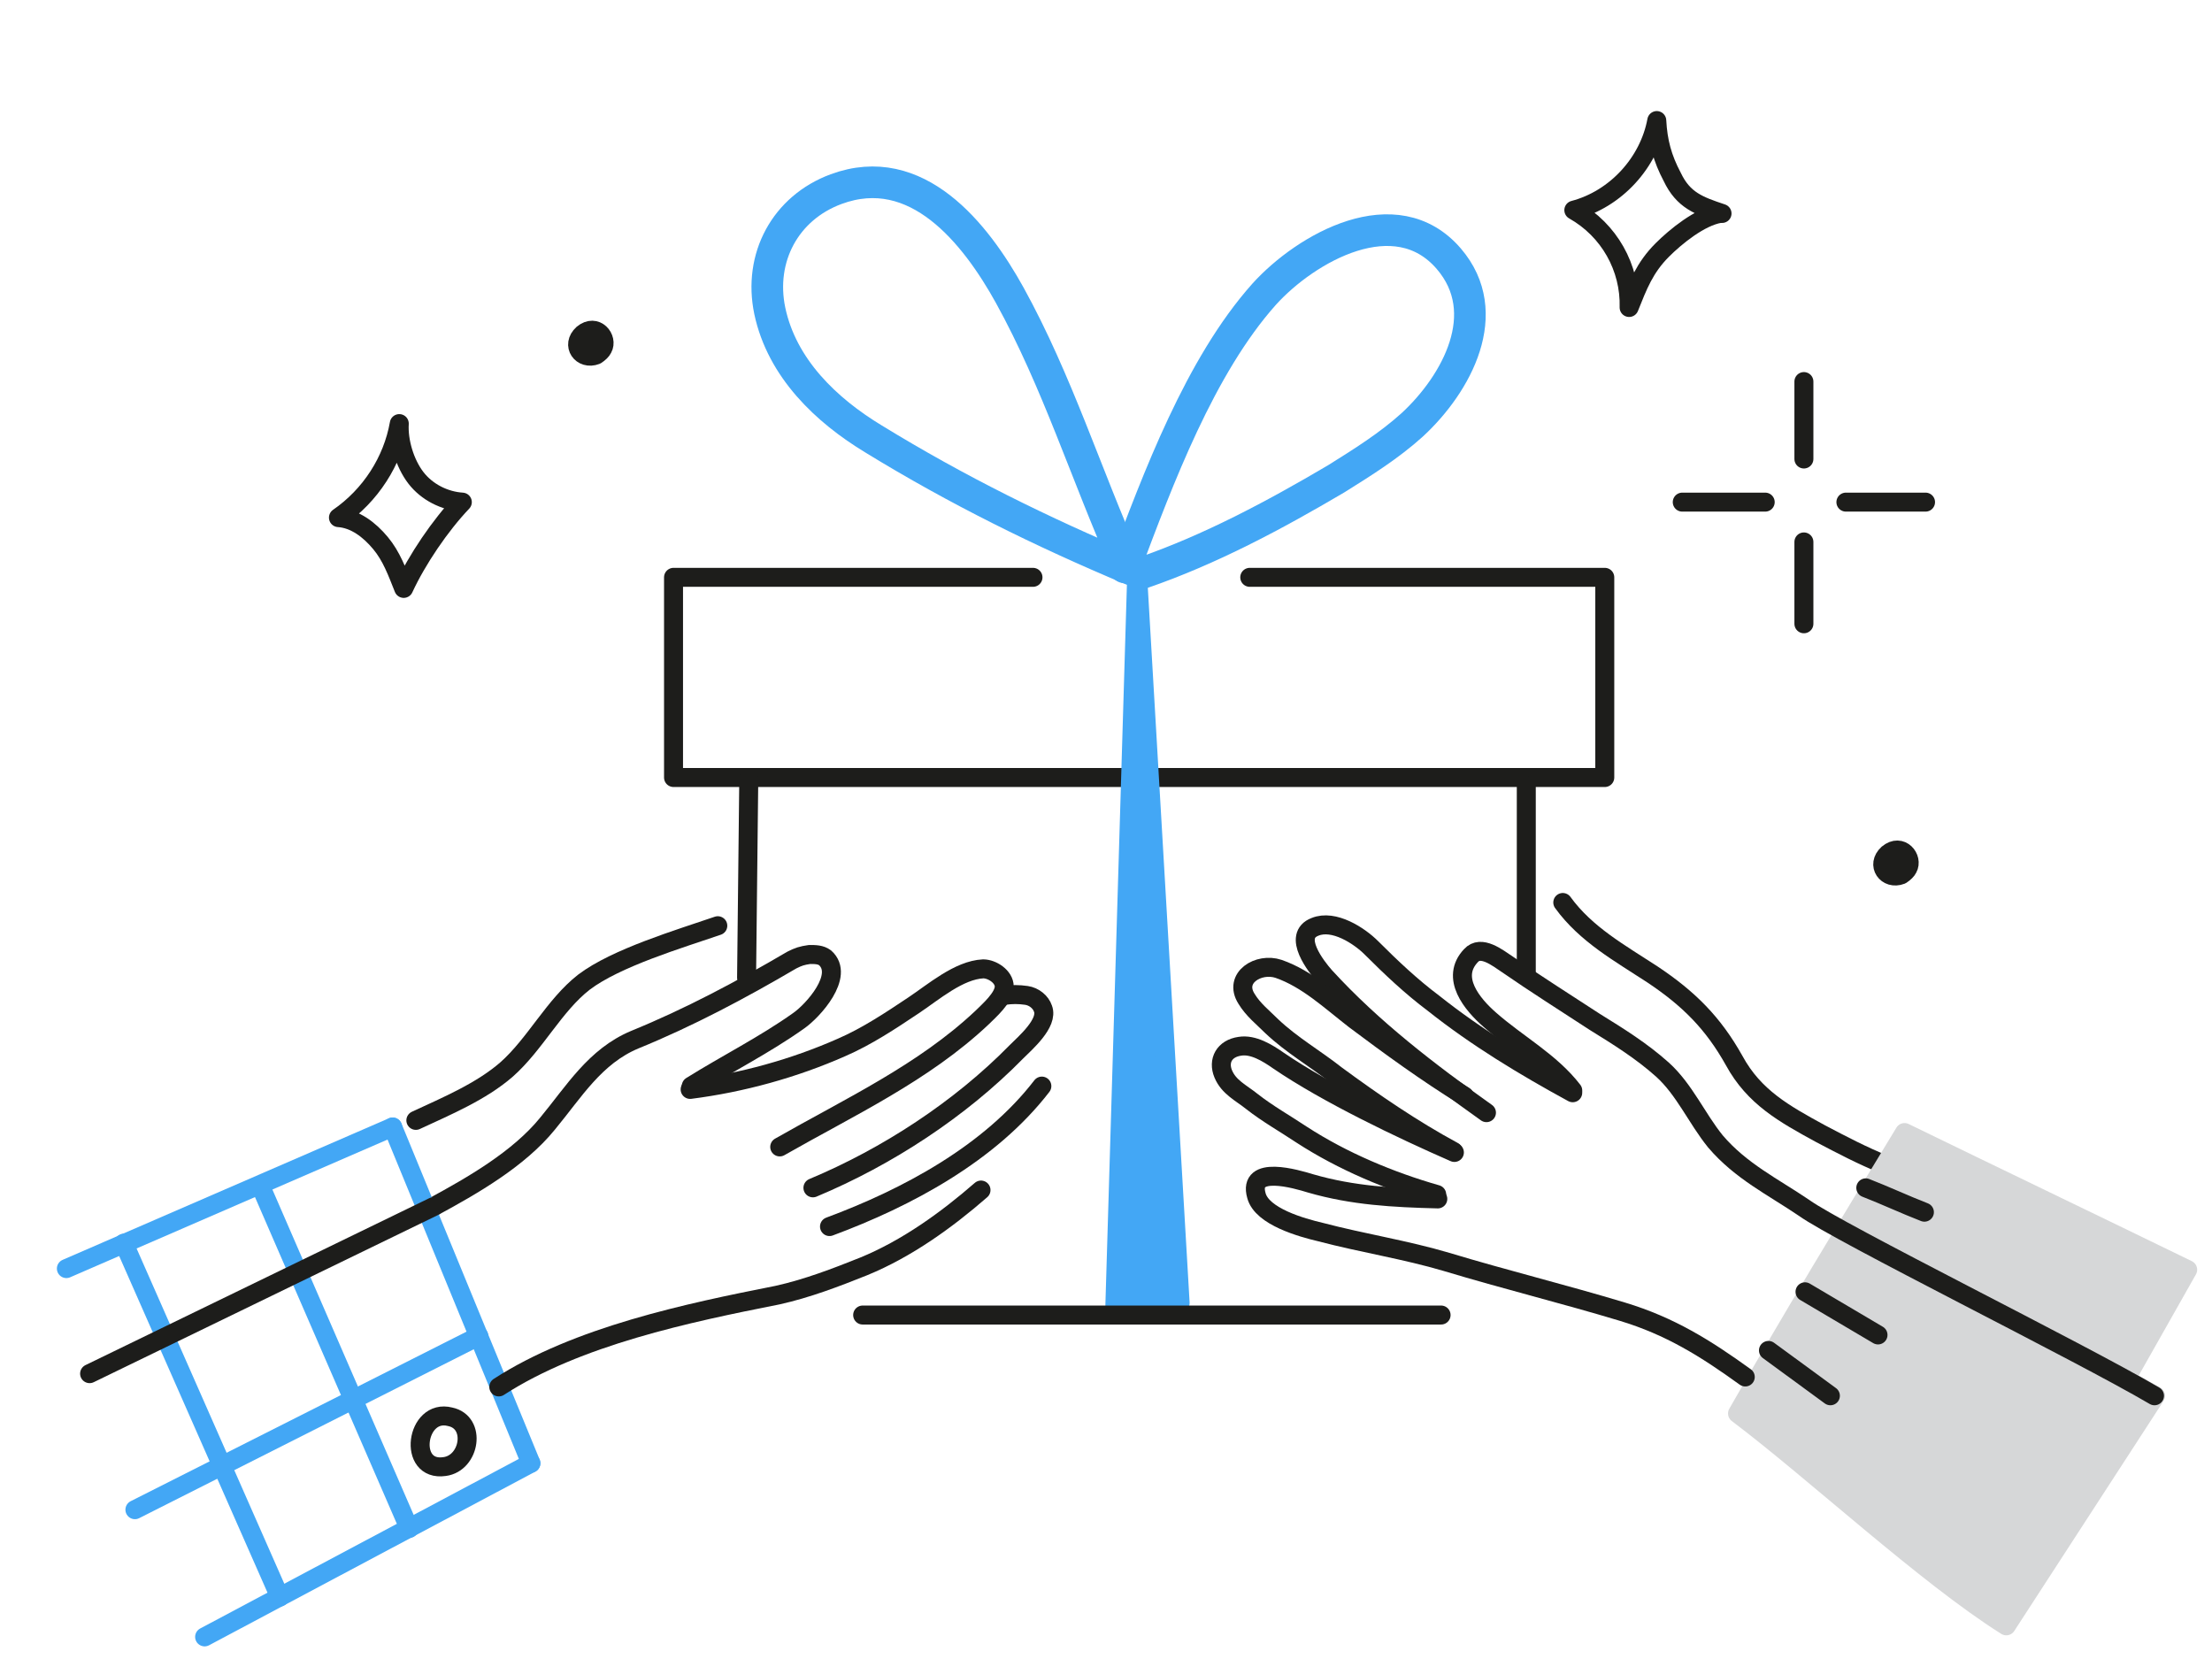 <svg width="344" height="258" viewBox="0 0 344 258" fill="none" xmlns="http://www.w3.org/2000/svg">
<path d="M293.089 181.115C289.649 179.739 286.381 178.019 283.113 176.299C277.437 173.203 272.793 170.623 269.697 164.947C266.429 159.099 262.645 155.315 256.969 151.531C251.981 148.263 246.649 145.339 243.037 140.351" stroke="#1D1D1B" stroke-width="2.952" stroke-miterlimit="10" stroke-linecap="round" stroke-linejoin="round"/>
<path d="M312.008 252.841C299.452 244.929 282.08 228.761 270.212 219.817C278.64 205.025 287.412 190.577 296.184 176.129C309.6 182.665 326.8 190.921 340.216 197.457L330.584 214.485L335.228 217.065L312.008 252.841Z" fill="#D6D7D8" stroke="#D6D7D8" stroke-width="2.952" stroke-miterlimit="10" stroke-linecap="round" stroke-linejoin="round"/>
<path d="M175.955 88.579C162.023 82.731 148.779 76.195 135.879 68.283C128.483 63.811 121.603 57.275 119.711 48.331C117.991 40.075 122.119 32.335 130.031 29.411C142.587 24.767 151.703 36.291 157.035 45.923C164.431 59.339 168.903 73.787 175.095 87.719" stroke="#43A7F5" stroke-width="4.92" stroke-miterlimit="10" stroke-linecap="round" stroke-linejoin="round"/>
<path d="M174.924 88.237C180.084 74.477 186.62 56.933 196.596 45.753C203.132 38.529 217.064 30.617 225.32 40.249C232.544 48.677 226.524 59.685 219.644 66.049C216.032 69.317 211.904 71.897 207.776 74.477C198.144 80.153 188.168 85.485 177.676 89.097" stroke="#43A7F5" stroke-width="4.92" stroke-miterlimit="10" stroke-linecap="round" stroke-linejoin="round"/>
<path d="M280.534 71.38V59.34" stroke="#1D1D1B" stroke-width="2.952" stroke-miterlimit="10" stroke-linecap="round" stroke-linejoin="round"/>
<path d="M280.534 97.007V84.279" stroke="#1D1D1B" stroke-width="2.952" stroke-miterlimit="10" stroke-linecap="round" stroke-linejoin="round"/>
<path d="M287.066 78.088H299.45" stroke="#1D1D1B" stroke-width="2.952" stroke-miterlimit="10" stroke-linecap="round" stroke-linejoin="round"/>
<path d="M261.617 78.088H274.517" stroke="#1D1D1B" stroke-width="2.952" stroke-miterlimit="10" stroke-linecap="round" stroke-linejoin="round"/>
<path d="M93.733 54.181C93.561 54.525 93.217 54.869 92.701 55.213C90.465 56.073 88.745 53.665 90.637 51.945C92.701 50.225 94.593 52.633 93.733 54.181Z" fill="#1D1D1B" stroke="#1D1D1B" stroke-width="2.952" stroke-miterlimit="10" stroke-linecap="round" stroke-linejoin="round"/>
<path d="M335.058 217.065C323.362 210.185 286.038 191.781 280.534 187.825C275.718 184.557 270.73 182.149 266.774 177.505C263.85 173.893 261.958 169.421 258.518 166.325C255.25 163.401 251.638 161.165 248.026 158.929C243.554 156.005 238.91 153.081 234.438 149.985C232.89 148.953 230.31 146.889 228.762 148.609C225.494 152.049 228.934 156.177 231.686 158.585C235.986 162.369 241.146 165.121 244.586 169.593" stroke="#1D1D1B" stroke-width="2.952" stroke-miterlimit="10" stroke-linecap="round" stroke-linejoin="round"/>
<path d="M107.5 168.905C113.004 165.465 118.852 162.541 124.184 158.757C126.42 157.209 131.408 151.705 128.312 148.953C127.624 148.437 126.764 148.437 125.904 148.437C124.7 148.609 124.184 148.781 123.152 149.297C115.24 153.941 107.156 158.241 98.728 161.681C92.536 164.261 89.268 169.765 85.14 174.753C80.668 180.257 73.444 184.385 67.424 187.653" stroke="#1D1D1B" stroke-width="2.952" stroke-miterlimit="10" stroke-linecap="round" stroke-linejoin="round"/>
<path d="M64.673 174.236C69.489 172 74.821 169.763 78.777 166.323C83.249 162.367 86.173 156.348 90.817 152.736C95.805 148.952 105.609 146.028 111.629 143.964" stroke="#1D1D1B" stroke-width="2.952" stroke-miterlimit="10" stroke-linecap="round" stroke-linejoin="round"/>
<path d="M61.061 175.267L82.561 227.555" stroke="#43A7F5" stroke-width="2.952" stroke-miterlimit="10" stroke-linecap="round" stroke-linejoin="round"/>
<path d="M31.822 254.56L82.562 227.556" stroke="#43A7F5" stroke-width="2.952" stroke-miterlimit="10" stroke-linecap="round" stroke-linejoin="round"/>
<path d="M20.981 234.78L74.473 207.776" stroke="#43A7F5" stroke-width="2.952" stroke-miterlimit="10" stroke-linecap="round" stroke-linejoin="round"/>
<path d="M10.322 197.283L61.062 175.267" stroke="#43A7F5" stroke-width="2.952" stroke-miterlimit="10" stroke-linecap="round" stroke-linejoin="round"/>
<path d="M63.641 237.703L40.937 185.415" stroke="#43A7F5" stroke-width="2.952" stroke-miterlimit="10" stroke-linecap="round" stroke-linejoin="round"/>
<path d="M19.263 193.328L43.515 248.368" stroke="#43A7F5" stroke-width="2.952" stroke-miterlimit="10" stroke-linecap="round" stroke-linejoin="round"/>
<path d="M70.002 220.332C64.67 218.956 63.294 228.932 69.142 228.072C73.098 227.556 74.13 221.192 70.002 220.332Z" stroke="#1D1D1B" stroke-width="2.952" stroke-miterlimit="10" stroke-linecap="round" stroke-linejoin="round"/>
<path d="M194.356 89.784H249.568V120.916H104.744V89.784H160.644" stroke="#1D1D1B" stroke-width="2.952" stroke-miterlimit="10" stroke-linecap="round" stroke-linejoin="round"/>
<path d="M116.104 152.047L116.448 120.915" stroke="#1D1D1B" stroke-width="2.952" stroke-miterlimit="10" stroke-linecap="round" stroke-linejoin="round"/>
<path d="M183.528 202.615L176.82 87.891L173.38 202.959L183.528 202.615Z" fill="#43A7F5" stroke="#43A7F5" stroke-width="2.952" stroke-miterlimit="10" stroke-linecap="round" stroke-linejoin="round"/>
<path d="M267.458 33.197C267.63 33.197 267.802 33.197 267.802 33.197C264.19 31.993 261.782 31.133 260.062 27.521C258.514 24.597 257.826 22.017 257.654 18.749C256.45 25.285 251.29 30.961 244.754 32.681C250.258 35.777 253.526 41.625 253.354 47.817C254.73 44.377 255.762 41.625 258.514 38.873C260.578 36.809 264.362 33.713 267.458 33.197Z" stroke="#1D1D1B" stroke-width="2.952" stroke-miterlimit="10" stroke-linecap="round" stroke-linejoin="round"/>
<path d="M71.898 78.088C69.146 77.916 66.394 76.54 64.674 74.304C62.954 72.068 61.922 68.628 62.094 65.876C61.062 71.724 57.622 77.056 52.634 80.496C55.214 80.668 57.45 82.388 59.17 84.452C60.89 86.516 61.75 88.924 62.782 91.504C64.846 87.032 68.458 81.7 71.898 78.088Z" stroke="#1D1D1B" stroke-width="2.952" stroke-miterlimit="10" stroke-linecap="round" stroke-linejoin="round"/>
<path d="M134.156 204.508H224.112" stroke="#1D1D1B" stroke-width="2.952" stroke-miterlimit="10" stroke-linecap="round" stroke-linejoin="round"/>
<path d="M107.327 169.42C115.411 168.388 123.495 166.152 130.891 162.884C134.847 161.164 138.459 158.756 142.071 156.348C145.167 154.284 149.123 150.844 152.907 150.672C154.283 150.672 156.175 151.876 156.175 153.424C156.175 155.144 153.767 157.208 152.735 158.24C143.619 166.84 132.095 172.172 121.259 178.364" stroke="#1D1D1B" stroke-width="2.952" stroke-miterlimit="10" stroke-linecap="round" stroke-linejoin="round"/>
<path d="M156.178 154.799C157.382 154.627 158.414 154.627 159.618 154.799C160.822 154.971 161.854 155.831 162.198 156.863C163.058 159.099 159.446 162.195 158.07 163.571C149.298 172.515 137.946 179.911 126.422 184.727" stroke="#1D1D1B" stroke-width="2.952" stroke-miterlimit="10" stroke-linecap="round" stroke-linejoin="round"/>
<path d="M162.024 168.904C153.94 179.396 141.04 186.276 129 190.748" stroke="#1D1D1B" stroke-width="2.952" stroke-miterlimit="10" stroke-linecap="round" stroke-linejoin="round"/>
<path d="M152.561 185.072C147.229 189.716 141.037 194.188 134.329 196.94C130.029 198.66 125.557 200.38 120.913 201.412C106.981 204.164 89.781 207.776 77.569 215.688" stroke="#1D1D1B" stroke-width="2.952" stroke-miterlimit="10" stroke-linecap="round" stroke-linejoin="round"/>
<path d="M244.583 169.938C237.015 165.81 229.619 161.338 222.911 156.006C219.471 153.426 216.375 150.502 213.279 147.406C211.387 145.514 207.431 142.934 204.507 144.138C200.895 145.514 204.679 150.33 206.055 151.878C213.451 159.962 222.223 166.67 231.167 173.034" stroke="#1D1D1B" stroke-width="2.952" stroke-miterlimit="10" stroke-linecap="round" stroke-linejoin="round"/>
<path d="M227.728 170.451C221.88 166.839 216.204 162.711 210.7 158.583C206.916 155.659 203.304 152.219 198.832 150.671C195.736 149.639 191.78 152.047 193.844 155.315C194.876 157.035 196.424 158.239 197.8 159.615C200.896 162.539 204.508 164.603 207.776 167.183C213.624 171.483 219.644 175.611 226.008 179.051" stroke="#1D1D1B" stroke-width="2.952" stroke-miterlimit="10" stroke-linecap="round" stroke-linejoin="round"/>
<path d="M223.429 185.759C216.205 183.695 208.809 180.599 202.445 176.471C199.865 174.751 197.113 173.203 194.705 171.311C192.985 169.935 191.093 169.075 190.233 167.011C189.373 164.947 190.405 163.055 192.813 162.711C194.877 162.367 197.113 163.743 198.833 164.947C206.401 170.107 217.925 175.611 226.181 179.223" stroke="#1D1D1B" stroke-width="2.952" stroke-miterlimit="10" stroke-linecap="round" stroke-linejoin="round"/>
<path d="M271.416 214.14C265.224 209.668 259.72 206.228 252.324 203.992C243.208 201.24 234.092 199.004 224.976 196.252C218.612 194.36 211.904 193.328 205.368 191.608C202.444 190.92 196.252 189.2 195.392 185.932C194.016 181.116 201.584 183.352 203.82 184.04C210.356 185.932 216.72 186.276 223.6 186.448" stroke="#1D1D1B" stroke-width="2.952" stroke-miterlimit="10" stroke-linecap="round" stroke-linejoin="round"/>
<path d="M13.934 213.624L67.426 187.652" stroke="#1D1D1B" stroke-width="2.952" stroke-miterlimit="10" stroke-linecap="round" stroke-linejoin="round"/>
<path d="M275.022 210.012C278.29 212.42 281.386 214.656 284.654 217.064" stroke="#1D1D1B" stroke-width="2.952" stroke-miterlimit="10" stroke-linecap="round" stroke-linejoin="round"/>
<path d="M280.707 200.895C284.491 203.131 288.275 205.367 292.059 207.603" stroke="#1D1D1B" stroke-width="2.952" stroke-miterlimit="10" stroke-linecap="round" stroke-linejoin="round"/>
<path d="M290.159 184.729C293.255 185.933 296.179 187.309 299.275 188.513" stroke="#1D1D1B" stroke-width="2.952" stroke-miterlimit="10" stroke-linecap="round" stroke-linejoin="round"/>
<path d="M237.361 122.12V151.359" stroke="#1D1D1B" stroke-width="2.952" stroke-miterlimit="10" stroke-linecap="round" stroke-linejoin="round"/>
<path d="M296.699 135.02C296.527 135.364 296.183 135.708 295.667 136.052C293.431 136.912 291.711 134.504 293.603 132.784C295.667 131.064 297.559 133.472 296.699 135.02Z" fill="#1D1D1B" stroke="#1D1D1B" stroke-width="2.952" stroke-miterlimit="10" stroke-linecap="round" stroke-linejoin="round"/>
</svg>
